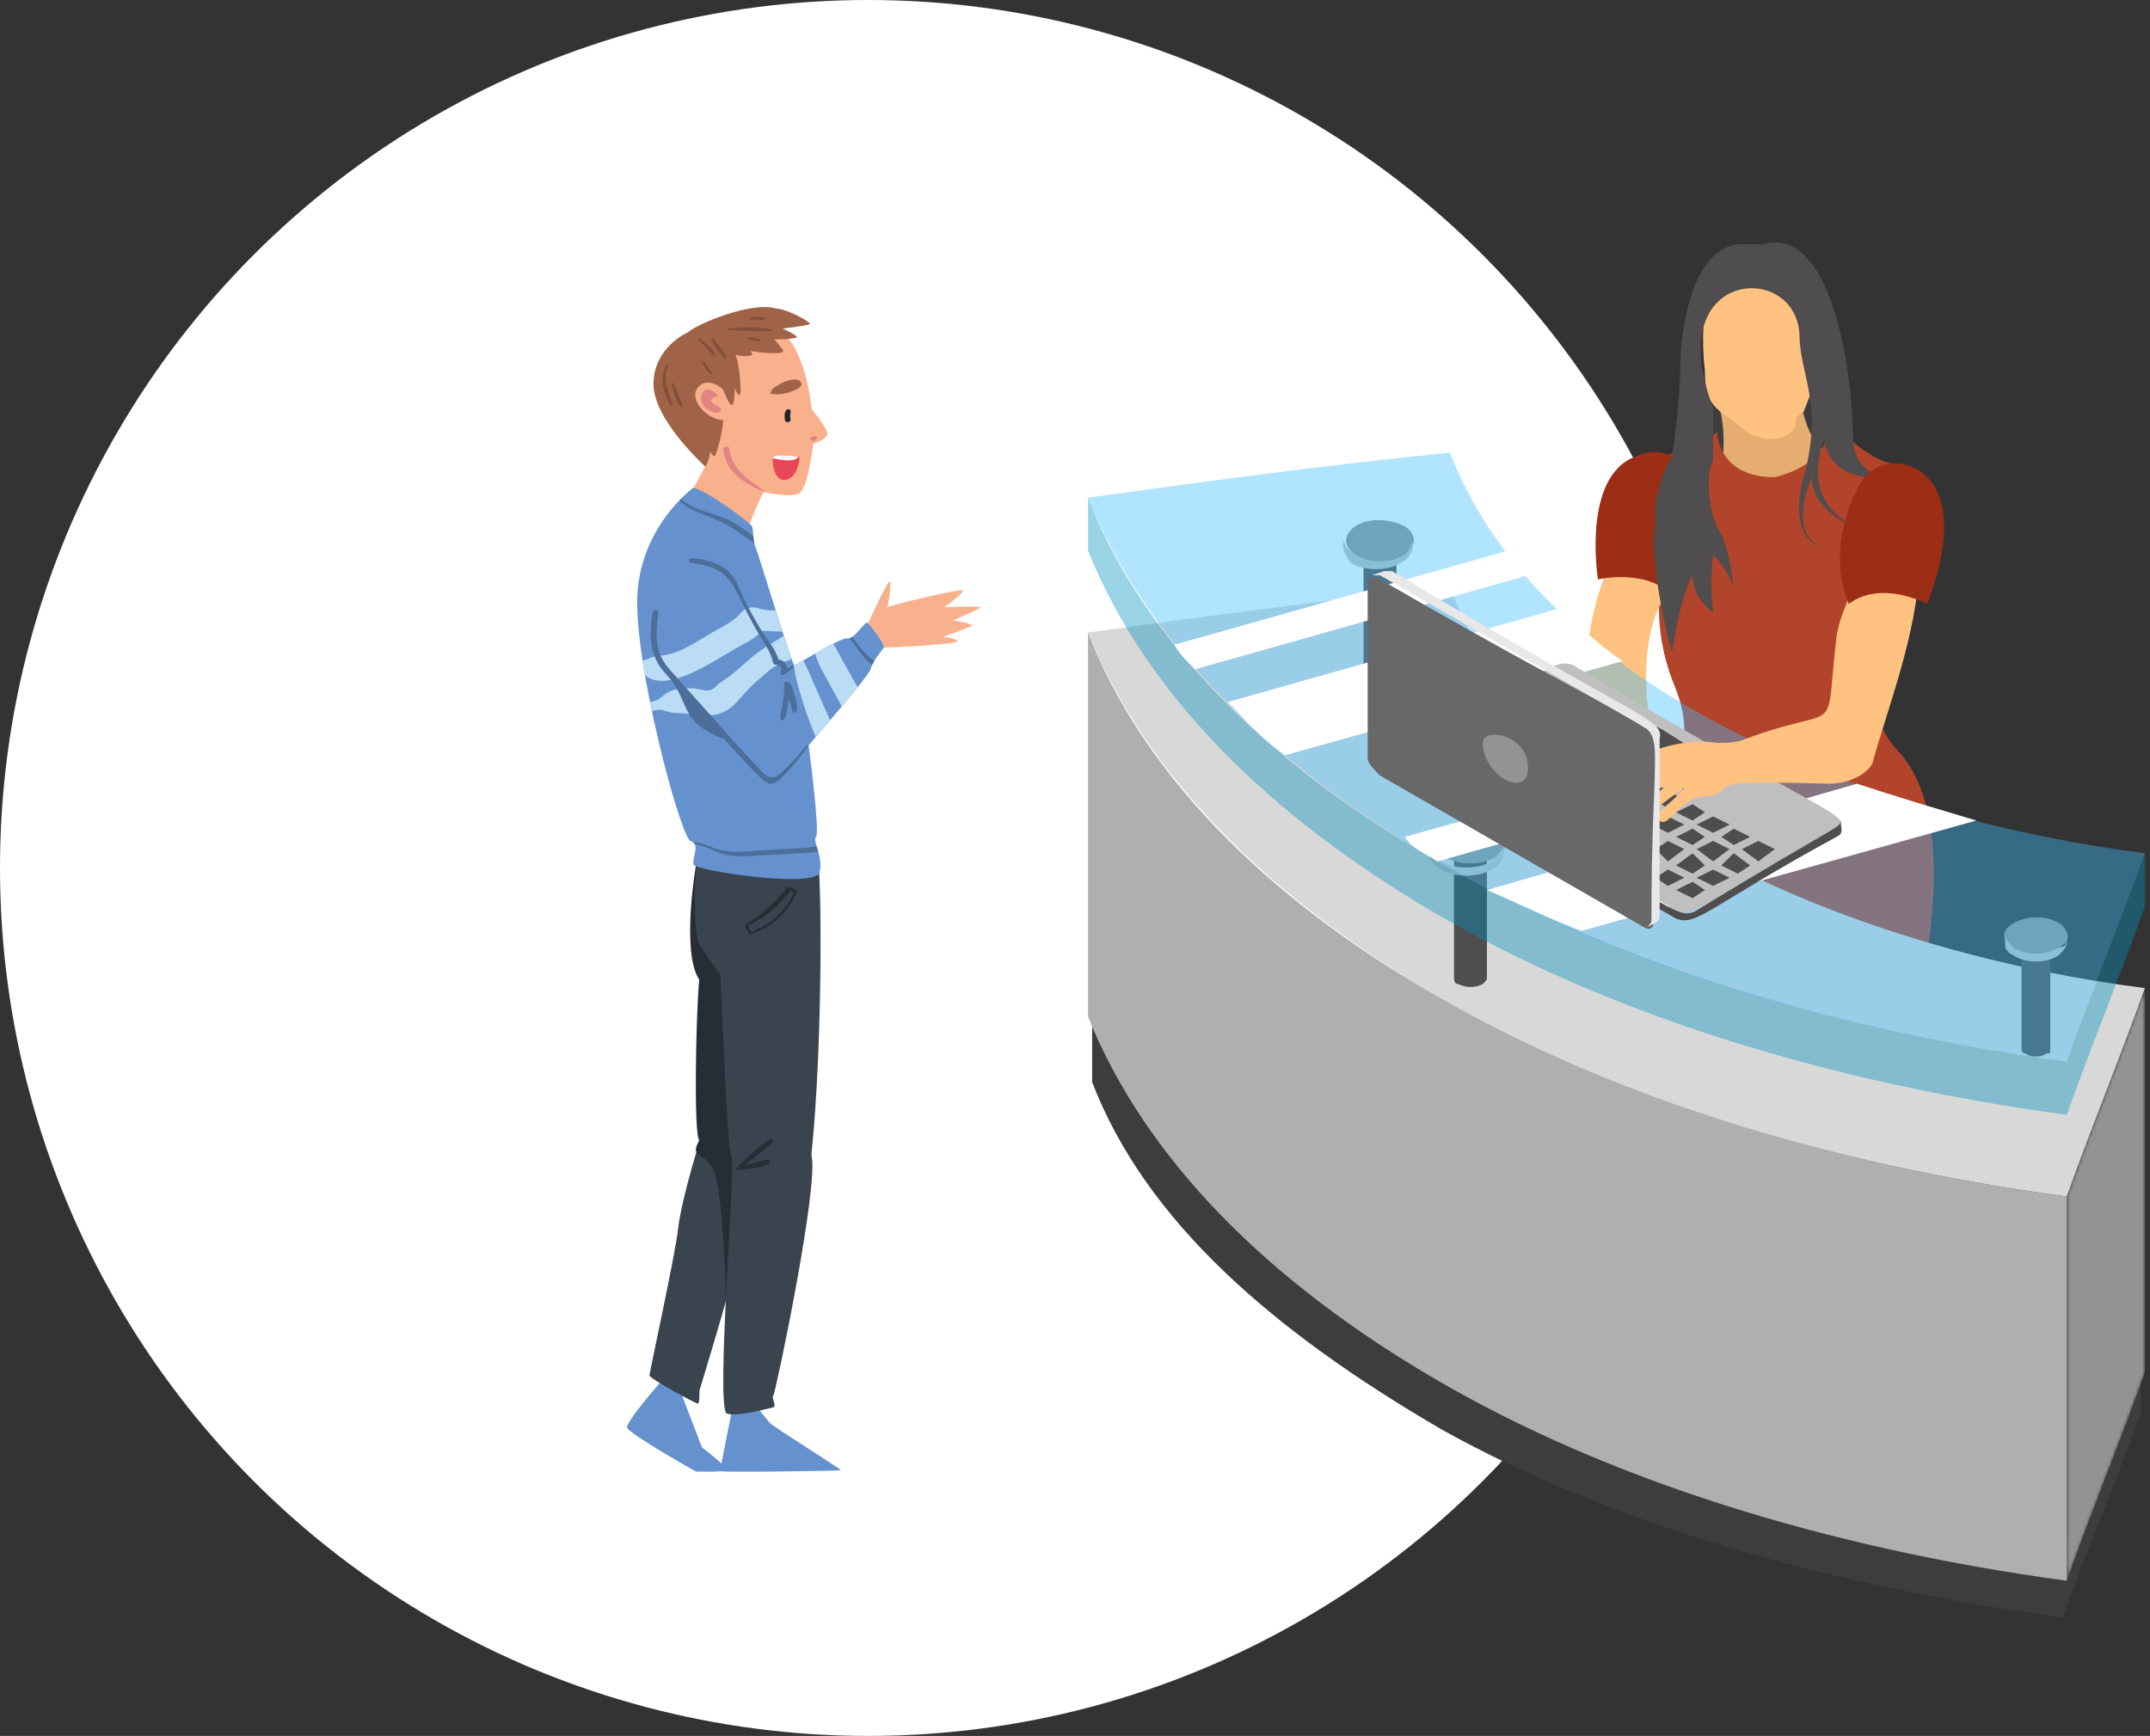 <svg width="660" height="533" viewBox="0 0 660 533" fill="none" xmlns="http://www.w3.org/2000/svg">
<rect x="0" y="0" width="660" height="533" fill="#333333" stroke="none"/>
<circle cx="266.5" cy="266.5" r="266.5" fill="white"/>
<path d="M246.36 139.167C246.36 139.167 246.015 149.986 239.299 148.654C232.578 147.331 235.216 138.941 236.054 137.879C236.893 136.816 246.36 139.167 246.36 139.167Z" fill="#E74757"/>
<path d="M236.469 140.533C236.469 140.533 246.055 143.076 244.985 139.206C242.046 136.243 235.622 134.347 236.469 140.533Z" fill="white"/>
<path d="M241.094 147.366C237.583 147.895 236.858 141.523 237.351 140.382C237.849 139.245 245.404 140.269 245.404 140.382C245.443 141.748 244.605 146.832 241.094 147.366ZM249.146 125.667C249.146 125.667 247.391 104.631 237.77 100.605C228.154 96.58 206.546 104.705 205.175 114.878C203.8 125.046 216.473 143.227 216.473 143.227C216.473 143.227 213.114 149.643 212.883 149.717C212.656 149.795 229.984 160.953 229.984 161.183C229.984 161.408 233.801 151.162 234.565 151.162C235.329 151.162 242.736 153.058 245.408 151.392C248.077 149.717 249.679 136.282 249.679 136.282C249.679 136.282 253.422 135.067 253.955 133.471C254.492 131.879 249.146 125.667 249.146 125.667Z" fill="#F9B08D"/>
<path d="M211.28 101.972C211.28 101.972 200.974 106.297 200.594 117.455C200.21 128.617 216.32 143.041 216.473 143.227C217.578 142.013 218.075 138.56 218.075 138.56C218.075 138.56 218.765 140.23 219.372 140.043C219.984 139.848 222.276 130.629 221.931 128.955C216.892 128.803 211.32 122.543 214.219 118.973C217.119 115.407 221.77 119.203 221.966 119.658C222.158 120.114 223.918 124.704 224.757 124.365C225.595 124.023 225.521 119.086 225.521 119.086C225.521 119.086 226.473 121.784 227.124 121.138C227.77 120.496 226.892 110.774 225.748 108.878C227.312 109.525 230.709 109.446 230.862 108.878C231.015 108.31 230.137 107.664 230.521 107.776C230.901 107.889 239.565 109.182 240.482 107.854C240.522 107.247 237.618 104.21 237.736 104.21C237.849 104.21 244.452 104.132 244.605 103.525C244.758 102.918 240.177 100.87 240.29 100.87C240.404 100.87 248.308 99.959 248.653 99.469C248.994 98.974 241.587 94.758 238.115 94.723C230.595 92.406 213.573 99.694 211.28 101.972Z" fill="#A16348"/>
<path d="M245.775 117.242C244.74 115.902 242.033 116.726 240.784 117.238C239.766 117.659 238.81 118.223 237.91 118.847C237.351 119.238 236.845 119.633 236.701 120.292C236.395 120.439 236.356 120.886 236.81 120.96C238.893 121.29 241.19 120.908 243.133 120.127C244.111 119.737 246.906 118.713 245.775 117.242Z" fill="#A16348"/>
<path d="M242.635 126.816C242.653 126.708 242.727 126.508 242.718 126.456C242.74 126.395 242.753 126.33 242.744 126.261C242.731 126.174 242.714 126.079 242.666 126.005C242.46 125.68 242.115 125.606 241.749 125.71C240.657 126.035 240.827 128.144 240.954 128.998C241.011 129.384 241.351 129.549 241.692 129.619C241.941 129.666 242.146 129.58 242.351 129.449C242.57 129.311 242.744 129.02 242.692 128.755C242.605 128.317 242.548 127.875 242.57 127.424C242.578 127.22 242.609 127.02 242.635 126.816Z" fill="#242526"/>
<path d="M220.613 124.86C220.613 124.86 218.115 123.91 218.307 122.825C218.495 121.745 220.211 122.031 220.289 121.554C220.364 121.081 217.521 118.444 215.957 120.153C214.394 121.858 215.272 125.463 218.783 126.452C222.294 127.441 221.255 125.142 220.613 124.86Z" fill="#E18583"/>
<path d="M206.424 124.291C205.311 120.201 203.175 116.505 205.149 112.262C205.328 111.876 204.686 111.724 204.512 112.049C202.424 115.984 203.568 120.799 205.782 124.456C205.931 124.704 206.52 124.639 206.424 124.291Z" fill="#81503C"/>
<path d="M209.625 124.613C208.931 122.335 207.717 120.244 207.049 117.932C206.918 117.476 206.07 117.576 206.184 118.053C206.743 120.335 207.424 123.012 208.896 124.89C209.088 125.137 209.734 124.973 209.625 124.613Z" fill="#81503C"/>
<path d="M219.595 108.839C218.529 106.991 216.625 105.425 215.031 104.033C214.717 103.764 214.049 104.141 214.403 104.462C215.219 105.195 216.01 105.95 216.765 106.74C217.516 107.525 218.215 108.423 219.04 109.13C219.241 109.303 219.783 109.165 219.595 108.839Z" fill="#81503C"/>
<path d="M223.001 109.793C222.119 107.733 220.473 105.915 219.198 104.08C218.94 103.707 218.088 104.093 218.368 104.514C219.604 106.379 220.774 108.561 222.438 110.088C222.652 110.288 223.145 110.132 223.001 109.793Z" fill="#81503C"/>
<path d="M236.757 101.183C232.63 100.176 227.888 100.515 223.678 100.801C223.276 100.827 223.237 101.439 223.665 101.434C227.988 101.347 232.368 101.916 236.666 101.712C236.954 101.699 237.072 101.261 236.757 101.183Z" fill="#81503C"/>
<path d="M233.403 104.388C232.443 103.729 230.954 103.603 229.818 103.516C229.312 103.477 229.146 104.18 229.692 104.228C230.329 104.28 230.958 104.367 231.578 104.519C232.102 104.649 232.604 104.848 233.141 104.913C233.434 104.948 233.687 104.588 233.403 104.388Z" fill="#81503C"/>
<path d="M234.788 97.504C233.491 97.183 231.941 97.387 230.617 97.465C230.015 97.504 230.137 98.289 230.726 98.259C232.015 98.194 233.421 98.354 234.687 98.111C234.984 98.055 235.181 97.604 234.788 97.504Z" fill="#81503C"/>
<path d="M218.674 114.713C217.944 113.463 217.001 112.37 216.32 111.086C216.11 110.696 215.342 110.956 215.56 111.377C216.254 112.713 217.071 114.066 218.32 114.956C218.464 115.056 218.787 114.908 218.674 114.713Z" fill="#81503C"/>
<path d="M234.486 150.619C229.871 147.509 224.377 143.774 223.862 137.709C223.774 136.703 221.962 136.95 222.054 137.961C222.652 144.824 228.534 148.407 234.281 150.923C234.465 151.006 234.683 150.75 234.486 150.619Z" fill="#E18583"/>
<path d="M250.173 133.926C249.863 133.892 249.548 133.992 249.256 134.091C248.932 134.208 248.531 134.56 248.736 134.946C249.09 135.614 250.212 135.367 250.653 134.933C251.068 134.529 250.644 133.979 250.173 133.926Z" fill="#E18583"/>
<mask id="mask0_506_175" style="mask-type:luminance" maskUnits="userSpaceOnUse" x="192" y="423" width="31" height="30">
<path d="M192 423.356H222.896V452.231H192V423.356Z" fill="white"/>
</mask>
<g mask="url(#mask0_506_175)">
<path d="M202.883 424.211C202.533 424.636 192.118 436.509 192.502 438.331C192.882 440.153 213.726 451.875 213.726 451.875C213.726 451.875 222.351 452.222 222.809 451.237C223.268 450.248 215.481 444.4 215.481 444.4L208.149 425.274L202.883 424.211Z" fill="#6592CE"/>
</g>
<path d="M213.774 353.721C213.774 353.721 208.992 369.477 208.188 377.107C207.389 384.738 199.372 421.4 199.372 422.311C199.372 423.226 213.647 431.043 214.259 430.965C214.87 430.891 214.639 427.169 214.717 426.944C214.791 426.714 223.875 396.959 224.028 394.529C224.18 392.1 239.404 351.053 213.774 353.721Z" fill="#3A444F"/>
<path d="M213.687 265.35C213.687 265.35 208.992 292.281 214.639 300.779C213.573 312.926 212.962 348.147 214.639 350.121C211.739 355.587 215.556 353.309 218.765 358.623C221.971 363.937 222.835 398.703 222.835 398.703C222.835 398.703 238.002 365.759 240.749 330.235C243.496 294.706 234.832 260.187 213.687 265.35Z" fill="#272D34"/>
<path d="M224.853 432.332C224.853 432.332 220.957 451.237 221.128 451.689C221.302 452.144 257.832 451.632 258.116 451.407C258.404 451.181 237.102 437.911 236.242 436.831C235.386 435.75 232.294 431.933 232.294 431.933L224.853 432.332Z" fill="#6592CE"/>
<path d="M213.8 264.382C213.8 264.382 211.966 286.016 215.171 290.797C218.381 295.582 221.014 298.883 221.128 299.226C221.241 299.564 223.189 353.309 224.565 355.361C225.94 357.408 219.756 429.829 222.962 433.928C225.709 435.295 236.242 432.332 237.39 432.106C238.535 431.876 236.705 429.143 237.39 428.462C238.076 427.781 251.587 363.33 249.072 354.675C252.736 319.151 252.094 267.913 251.155 265.636C250.216 263.358 213.8 264.382 213.8 264.382Z" fill="#3A444F"/>
<mask id="mask1_506_175" style="mask-type:luminance" maskUnits="userSpaceOnUse" x="265" y="177" width="36" height="23">
<path d="M265.379 177.924H301V199.024H265.379V177.924Z" fill="white"/>
</mask>
<g mask="url(#mask1_506_175)">
<path d="M265.675 193.272C265.675 193.103 272.086 178.869 273.06 178.583C274.034 178.301 272.374 186.903 272.431 186.474C272.488 186.044 295.105 180.518 295.506 181.316C295.904 182.114 289.895 186.474 289.895 186.474C289.895 186.474 300.886 185.936 300.886 186.474C300.886 187.008 292.528 190.482 292.528 190.482C292.528 190.482 298.83 191.563 298.485 192.018C298.14 192.478 289.379 195.575 289.379 195.575C289.379 195.575 294.76 196.061 293.672 197.029C292.585 197.996 269.855 198.968 269.855 198.968L265.675 193.272Z" fill="#F9B08D"/>
</g>
<path d="M212.883 149.717C212.883 149.717 197.236 160.953 195.708 181.754C194.179 202.551 208.992 257.51 212.044 258.269C215.097 259.029 212.35 263.432 212.883 265.406C213.42 267.379 250.369 272.845 251.592 267.835C252.81 262.824 249.299 258.421 250.522 256.903C251.74 255.385 248.234 228.818 248.234 228.818C248.234 228.818 267.239 207.032 267.392 205.21C267.545 203.388 270.828 199.666 271.287 198.833C271.741 197.996 266.859 191.467 266.169 191.168C265.483 190.86 262.278 196.326 260.064 196.022C257.85 195.718 244.57 204.147 243.88 204.299C243.194 204.447 232.809 169.911 231.892 167.859C230.98 165.811 231.39 162.575 230.827 161.56C230.259 160.545 218.154 151.313 212.883 149.717Z" fill="#6592CE"/>
<path d="M240.578 195.215C237.133 197.445 233.456 199.419 230.333 202.156C228.403 203.848 226.508 205.618 224.495 207.214C223.455 208.034 222.32 208.72 221.237 209.479C220.329 210.116 219.268 211.418 218.254 211.808C216.914 212.329 214.931 211.57 213.507 211.427C210.748 211.153 207.704 211.279 205.171 212.494C204.044 213.032 203.38 213.86 202.407 214.55C201.586 215.136 200.542 215.396 199.507 215.609C199.69 216.511 199.874 217.413 200.062 218.315C200.974 218.09 201.896 217.882 202.808 217.977C204.228 218.129 205.533 218.78 206.992 218.888C209.603 219.092 212.106 219.105 214.717 219.465C217.56 219.864 220.53 219.634 223.036 218.151C225.421 216.741 227.089 214.537 228.897 212.515C230.7 210.49 232.858 208.663 234.901 206.88C236.784 205.24 238.67 203.887 241.05 203.093C241.753 202.859 242.391 202.616 242.976 202.347C242.382 200.711 241.539 198.182 240.578 195.215Z" fill="#BADCF4"/>
<path d="M253.155 217.396C251.793 214.312 250.382 211.249 249.094 208.139C248.339 206.321 247.461 204.56 246.605 202.781C245.098 203.662 244.033 204.286 243.849 204.325C243.81 204.334 243.74 204.226 243.64 204.022C243.893 205.783 244.181 207.536 244.653 209.288C245.535 212.598 246.448 215.852 247.605 219.084C248.478 221.513 249.404 223.921 250.408 226.298C251.592 224.931 253.147 223.122 254.841 221.131C254.273 219.89 253.706 218.645 253.155 217.396Z" fill="#BADCF4"/>
<path d="M261.876 208.564C259.784 204.985 257.924 201.198 255.789 197.632C254.068 198.499 252.077 199.605 250.216 200.677C251.142 204.108 253.352 207.522 254.832 210.36C255.985 212.563 257.195 214.724 258.439 216.871C260.16 214.824 261.846 212.776 263.287 210.98C262.815 210.173 262.348 209.371 261.876 208.564Z" fill="#BADCF4"/>
<path d="M197.948 207.275C198.472 207.653 198.979 208.06 199.572 208.334C203.677 210.234 209.822 207.882 213.586 206.047C217.743 204.022 221.687 201.549 225.67 199.211C228.032 197.822 231.862 196.187 233.858 193.706C235.971 193.766 238.067 193.888 240.159 193.909C239.5 191.853 238.797 189.636 238.089 187.389C236.22 187.493 234.373 187.337 232.661 186.717C231.032 186.127 228.757 186.634 227.63 187.988C225.285 190.799 221.87 192.304 218.726 194.152C215.237 196.204 211.796 198.503 208.031 200.031C206.346 200.712 204.686 201.15 202.874 201.31C201.415 201.445 200.49 201.588 199.158 202.2C198.568 202.469 197.891 202.694 197.223 202.829C197.446 204.291 197.69 205.774 197.948 207.275Z" fill="#BADCF4"/>
<path d="M243.02 204.455C242.535 204.711 242.05 204.976 241.565 205.236C241.64 203.848 240.548 202.655 238.95 202.516C238.085 199.193 235.465 196.512 233.74 193.601C231.513 189.849 229.224 185.971 227.517 181.949C226.119 178.657 224.953 175.971 221.761 174.054C218.997 172.392 215.678 171.568 212.473 171.386C211.446 171.334 211.114 172.666 212.215 172.835C215.468 173.321 218.752 173.902 221.495 175.841C224.469 177.945 226.067 181.476 227.613 184.643C229.176 187.832 230.783 190.981 232.574 194.048C234.264 196.946 236.648 200.091 237.299 203.423C237.391 203.878 237.862 204.13 238.308 204.061C239.889 204.62 240.334 205.375 239.635 206.321C239.177 206.993 240.05 207.618 240.657 207.167C241.622 206.455 242.592 205.744 243.557 205.032C244.037 204.677 243.448 204.225 243.02 204.455Z" fill="#4B6E9B"/>
<path d="M247.531 228.823C245.696 231.209 243.705 233.425 241.557 235.538C239.88 237.187 238.072 239.759 235.386 238.21C234.32 237.594 233.32 236.215 232.451 235.339C227.752 230.597 223.407 225.495 218.957 220.528C214.529 215.583 210.071 210.663 205.673 205.692C203.485 203.215 202.11 200.699 201.712 197.384C201.341 194.274 201.773 191.177 202.027 188.079C202.105 187.112 200.52 187.025 200.367 187.927C199.31 194.161 199.205 200.703 203.455 205.8C204.49 207.045 205.551 208.273 206.616 209.492C206.586 209.553 206.581 209.622 206.638 209.696C209.228 213.101 209.992 217.513 212.673 220.875C213.883 222.389 215.442 223.517 217.11 224.485C218.647 225.374 220.337 226.467 222.137 226.693C224.097 228.896 226.058 231.096 228.063 233.256C229.399 234.697 230.77 236.106 232.172 237.486C233.15 238.449 234.133 239.659 235.382 240.284C237.923 241.568 239.762 238.861 241.364 237.291C243.893 234.805 246.081 232.011 248.024 229.053C248.194 228.788 247.692 228.61 247.531 228.823Z" fill="#4B6E9B"/>
<path d="M243.391 211.865C243.002 210.603 242.81 209.184 241.242 209.327C240.819 209.366 240.308 209.978 240.744 210.342C240.771 210.364 240.788 210.394 240.814 210.416C240.701 212.273 240.627 214.103 240.282 215.943C239.98 217.548 239.482 219.058 239.557 220.71C239.578 221.235 240.373 221.222 240.644 220.927C241.351 220.146 241.365 219.031 241.561 218.029C241.779 216.936 241.972 215.843 242.164 214.745C242.561 215.96 243.007 217.166 243.308 218.402C243.452 219.005 244.487 219.014 244.579 218.372C244.919 216.125 244.05 213.982 243.391 211.865Z" fill="#4B6E9B"/>
<path d="M222.77 160.923C225.831 162.61 228.613 164.823 231.534 166.736C231.381 166.042 231.307 165.295 231.255 164.588C229.01 163.022 226.818 161.348 224.46 160.033C219.853 157.469 212.922 156.953 209.062 153.17C208.892 153.344 208.717 153.517 208.538 153.704C212.162 157.352 218.381 158.506 222.77 160.923Z" fill="#4B6E9B"/>
<path d="M251.155 261.406C250.985 260.825 250.815 260.283 250.666 259.784C249.57 260.096 248.456 260.248 247.172 260.322C242.587 260.595 238.002 260.846 233.416 261.124C228.884 261.397 223.861 262.139 219.508 260.512C217.176 259.645 215.01 258.534 212.66 258.556C212.957 258.73 213.167 258.959 213.302 259.237C216.512 259.549 219.643 261.762 222.73 262.421C226.473 263.219 230.294 262.833 234.076 262.621C238.22 262.387 242.36 262.144 246.504 261.901C248.041 261.814 249.653 261.827 251.155 261.406Z" fill="#4B6E9B"/>
<path d="M261.618 195.575C261.37 195.74 261.125 195.87 260.885 195.962C262.466 198.248 264.077 200.538 265.911 202.568C266.47 203.193 267.086 203.727 267.71 204.23C267.889 203.818 268.138 203.371 268.422 202.916C265.741 201.128 263.614 198.317 261.618 195.575Z" fill="#4B6E9B"/>
<path d="M237.164 282.442C235.757 283.552 234.225 284.468 232.596 285.214C232.181 285.4 231.08 286.107 230.696 285.986C230.133 285.812 229.836 284.888 229.543 284.242C234.788 281.804 239.194 278.216 242.67 273.596C242.705 273.553 242.727 273.51 242.753 273.466C242.779 273.484 242.81 273.497 242.841 273.514C243.12 273.674 243.417 273.87 243.727 273.991C243.71 274.013 243.688 274.034 243.675 274.065C242.216 277.331 239.98 280.221 237.164 282.442ZM244.531 273.418C244.221 273.136 243.788 272.989 243.408 272.815C243.024 272.642 242.614 272.408 242.186 272.39C242.089 272.386 242.002 272.416 241.937 272.464C241.718 272.477 241.509 272.568 241.351 272.763C237.936 277.171 233.727 280.858 228.949 283.747C228.871 283.778 228.818 283.83 228.805 283.917C228.77 284.012 228.788 284.116 228.853 284.203C229.032 285.079 229.403 285.838 229.827 286.65C229.927 286.841 230.155 286.871 230.347 286.815C236.753 284.932 241.779 280.394 244.435 274.316C244.491 274.178 244.461 274.069 244.387 273.987C244.622 273.87 244.78 273.644 244.531 273.418Z" fill="#272D34"/>
<path d="M237.316 350.485C237.631 350.047 237.142 349.621 236.683 349.799C234.604 350.589 232.827 352.446 231.155 353.873C229.412 355.352 227.709 356.896 226.115 358.536C225.504 359.161 226.639 359.655 227.163 359.196C227.198 359.17 227.229 359.135 227.264 359.105C230.058 358.992 233.727 358.64 236.137 357.109C236.775 356.706 236.225 355.99 235.622 356.051C234.19 356.185 232.792 356.784 231.39 357.113C230.582 357.3 229.77 357.465 228.954 357.621C230.181 356.541 231.412 355.465 232.679 354.424C234.19 353.174 236.168 352.072 237.316 350.485Z" fill="#272D34"/>
<path d="M525.885 112.63L522.099 122.667C522.099 125.181 522.099 147.765 522.099 146.513L530.932 154.041C532.198 154.041 548.609 155.299 548.609 155.299L559.969 150.28C559.969 149.023 565.021 140.237 566.281 138.985C566.281 137.728 566.281 132.709 565.021 131.452C563.755 130.2 561.229 115.139 559.969 113.887C558.708 112.63 551.13 106.354 551.13 106.354C551.13 106.354 534.719 105.102 533.458 106.354C532.198 107.611 525.885 112.63 525.885 112.63Z" fill="#3D3D3D"/>
<path d="M525.885 120.158C525.885 120.158 532.198 130.2 527.146 150.28L547.344 159.06C547.344 159.06 575.12 140.238 562.495 138.986C551.13 137.728 551.13 106.354 551.13 106.354L525.885 120.158Z" fill="#E5AD70"/>
<path d="M513.26 318.437H586.479C596.578 277.025 596.578 245.65 582.693 230.594C565.021 211.767 580.167 177.888 580.167 177.888C572.594 149.023 583.953 142.747 583.953 142.747C572.594 142.747 561.229 127.691 561.229 127.691C563.755 142.747 544.823 146.514 544.823 146.514C527.146 146.514 527.146 132.71 527.146 132.71C522.099 136.471 510.734 140.238 510.734 140.238C519.573 157.808 500.635 179.14 514.521 211.767C518.313 221.809 517.047 228.085 515.786 233.104C503.161 258.202 503.161 292.081 513.26 318.437Z" fill="#B2442B"/>
<path d="M523.359 96.317L530.932 86.279L546.083 83.765C546.083 83.765 558.708 86.279 558.708 107.611C558.708 113.887 556.182 120.158 553.656 126.434C551.13 127.691 551.13 128.943 551.13 130.2C551.13 133.962 542.297 137.728 534.719 131.452C527.146 125.182 523.359 125.182 523.359 113.887C522.099 102.592 523.359 96.317 523.359 96.317Z" fill="#FFC280"/>
<path d="M657.172 412.555V433.887C649.599 455.224 640.76 475.304 633.187 496.636C559.969 486.593 494.323 467.77 442.568 438.911C390.807 408.788 351.672 374.91 335.26 332.24V302.123C351.672 344.792 390.807 386.204 442.568 416.321C494.323 446.439 559.969 466.518 633.187 476.556C642.026 453.967 649.599 433.887 657.172 412.555Z" fill="#3D3D3D"/>
<path d="M525.885 251.926C508.208 253.178 496.849 197.963 513.26 180.397L494.323 172.864C477.911 208.005 489.276 264.473 520.833 268.239C520.833 261.964 523.359 256.945 525.885 251.926Z" fill="#FFC280"/>
<path d="M501.901 140.238C509.474 136.471 518.313 140.238 520.833 150.28C525.885 171.612 514.521 184.159 514.521 184.159C506.948 174.121 490.536 177.888 490.536 177.888C490.536 177.888 485.49 146.514 501.901 140.238Z" fill="#9B2E15"/>
<mask id="mask2_506_175" style="mask-type:luminance" maskUnits="userSpaceOnUse" x="633" y="302" width="27" height="185">
<path d="M633.844 302.082H659.177V486.189H633.844V302.082Z" fill="white"/>
</mask>
<g mask="url(#mask2_506_175)">
<mask id="mask3_506_175" style="mask-type:luminance" maskUnits="userSpaceOnUse" x="634" y="303" width="25" height="183">
<path d="M658.437 303.375V421.34C650.859 442.672 642.026 464.009 634.448 485.341V367.376C642.026 346.044 650.859 324.712 658.437 303.375Z" fill="white"/>
</mask>
<g mask="url(#mask3_506_175)">
<path d="M658.437 303.375V421.34C650.859 442.672 642.026 464.009 634.448 485.341V367.376C642.026 346.044 650.859 324.712 658.437 303.375Z" fill="#929393"/>
</g>
</g>
<path d="M634.448 367.376V485.341C559.969 475.304 493.062 453.966 441.302 423.849C389.547 393.732 351.672 356.082 334 312.161V194.201C350.411 236.865 388.281 275.767 441.302 305.89C494.323 336.007 559.969 357.339 634.448 367.376Z" fill="#AFAFAF"/>
<path d="M658.438 303.376C650.859 324.713 642.026 346.045 634.448 367.377C559.969 357.339 493.062 336.007 441.302 305.89C389.547 275.768 351.672 238.123 334 194.201C370.609 189.183 407.219 184.159 445.089 180.397C474.125 255.693 578.906 293.338 658.438 303.376Z" fill="#D8D8D8"/>
<path d="M629.401 287.062V322.203C629.401 323.455 629.401 323.455 628.141 323.455C626.875 324.713 623.089 324.713 621.828 323.455C620.562 323.455 620.562 322.203 620.562 322.203V287.062C620.562 288.32 620.562 288.32 621.828 288.32C623.089 289.572 626.875 289.572 628.141 288.32C629.401 288.32 629.401 288.32 629.401 287.062Z" fill="#4F4D4D"/>
<path d="M631.927 283.301C635.713 285.81 635.713 289.572 631.927 290.829C628.141 293.338 621.828 293.338 618.042 290.829C609.203 285.81 623.088 278.277 631.927 283.301Z" fill="#929393"/>
<path d="M634.448 287.062V289.572C634.448 290.829 633.188 292.081 631.927 293.338C628.141 295.848 621.828 295.848 618.042 293.338C615.516 292.081 615.516 290.829 615.516 289.572V287.062C615.516 288.32 616.776 289.572 618.042 290.829C621.828 293.338 628.141 293.338 631.927 290.829C634.448 290.829 634.448 289.572 634.448 287.062Z" fill="#BFBFBF"/>
<path d="M456.453 259.454V299.614C456.453 300.866 456.453 300.866 455.193 302.123C452.667 303.375 450.141 303.375 447.615 302.123C446.354 302.123 446.354 300.866 446.354 299.614V259.454C446.354 260.712 446.354 260.712 447.615 261.964C450.141 263.221 456.453 261.964 456.453 259.454Z" fill="#4F4D4D"/>
<path d="M458.979 263.221C455.193 265.73 447.615 265.73 443.828 263.221C440.042 260.712 440.042 256.945 443.828 254.436C453.927 248.16 469.078 256.945 458.979 263.221Z" fill="#929393"/>
<path d="M461.5 259.454C461.5 260.712 462.766 264.473 457.714 266.988C453.927 269.497 446.354 269.497 442.568 266.988C440.042 265.73 438.781 264.473 438.781 261.964V259.454C438.781 260.712 440.042 263.221 442.568 264.473C446.354 266.988 453.927 266.988 457.714 264.473C460.24 261.964 461.5 260.712 461.5 259.454Z" fill="#BFBFBF"/>
<path d="M428.682 165.336V205.496C428.682 206.748 428.682 206.748 427.417 208.005C424.891 209.257 422.37 209.257 419.844 208.005C418.578 208.005 418.578 206.748 418.578 205.496V165.336C418.578 166.593 418.578 166.593 419.844 167.845C422.37 169.103 424.891 169.103 427.417 167.845C427.417 166.593 428.682 166.593 428.682 165.336Z" fill="#4F4D4D"/>
<path d="M431.203 161.57C434.99 164.084 434.99 167.845 431.203 170.355C427.417 172.864 419.844 172.864 416.057 170.355C412.271 167.845 412.271 164.084 416.057 161.57C419.844 159.06 426.156 159.06 431.203 161.57Z" fill="#929393"/>
<path d="M433.729 165.336V167.845C433.729 169.103 432.469 171.612 429.943 172.864C426.156 175.373 418.578 175.373 414.792 172.864C413.531 171.612 412.271 169.103 412.271 167.845V165.336C412.271 166.593 413.531 169.103 416.057 170.355C419.844 172.864 427.417 172.864 431.203 170.355C432.469 169.103 433.729 166.593 433.729 165.336Z" fill="#BFBFBF"/>
<path d="M658.437 261.964V278.277C650.859 299.614 642.026 320.946 634.448 342.278V325.965C642.026 304.633 650.859 283.301 658.437 261.964Z" fill="#0092BF" fill-opacity="0.4"/>
<path d="M634.448 325.964V342.278C559.969 332.24 493.062 310.908 441.302 280.791C389.547 250.669 351.672 213.024 334 169.103V152.789C350.411 195.453 388.281 234.356 441.302 264.473C494.323 294.595 559.969 315.927 634.448 325.964Z" fill="#0092BF" fill-opacity="0.4"/>
<path d="M658.438 261.964C650.859 283.301 642.026 304.633 634.448 325.965C559.969 315.927 493.062 294.595 441.302 264.473C389.547 234.356 351.672 196.711 334 152.79C370.609 147.766 407.219 142.747 445.089 138.986C474.125 214.276 578.906 251.926 658.438 261.964Z" fill="#3DBDFC" fill-opacity="0.4"/>
<mask id="mask4_506_175" style="mask-type:luminance" maskUnits="userSpaceOnUse" x="348" y="166" width="268" height="129">
<path d="M615.177 166.981H348.51V294.135H615.177V166.981Z" fill="white"/>
</mask>
<g mask="url(#mask4_506_175)">
<path d="M485.49 285.81L606.677 251.926C594.052 248.16 581.432 244.398 570.068 240.632L456.453 273.258C465.292 277.025 475.391 282.044 485.49 285.81Z" fill="white"/>
<path d="M441.302 264.473L552.396 233.104C547.344 230.594 543.557 229.337 539.771 226.828L431.203 256.945C433.729 260.712 437.516 261.964 441.302 264.473Z" fill="white"/>
<path d="M394.594 231.847L498.109 202.987C490.536 197.963 484.224 191.692 479.177 186.668L376.922 215.533C381.969 220.552 387.021 226.828 394.594 231.847Z" fill="white"/>
<path d="M366.823 205.496L469.078 176.631C466.552 174.121 464.026 171.612 462.766 169.103L360.51 197.963C361.771 200.472 364.297 202.987 366.823 205.496Z" fill="white"/>
</g>
<path d="M578.906 146.514C570.068 145.256 568.807 137.728 568.807 133.962C568.807 115.139 562.495 68.709 541.031 74.985C539.771 74.985 538.51 74.985 535.984 74.985C519.573 73.727 515.786 101.335 515.786 112.63C515.786 123.924 513.26 140.238 513.26 140.238C506.948 150.28 508.208 160.318 508.208 160.318C505.688 172.864 513.26 200.472 513.26 200.472C515.786 182.907 519.573 176.631 519.573 176.631C519.573 184.159 525.885 187.925 525.885 187.925C524.62 176.631 525.885 170.355 525.885 170.355C530.932 175.374 532.198 180.397 532.198 180.397C532.198 180.397 530.932 169.103 528.411 164.084C524.62 159.06 523.359 145.256 525.885 141.495C525.885 137.728 525.885 125.182 525.885 125.182C509.474 82.513 551.13 80.003 552.396 102.593C552.396 115.139 559.969 123.924 553.656 146.514C548.609 165.336 558.708 167.846 558.708 167.846C548.609 162.827 556.182 146.514 556.182 146.514C556.182 157.808 571.328 162.827 571.328 162.827C551.13 154.042 559.969 135.219 559.969 135.219C562.495 149.023 578.906 146.514 578.906 146.514Z" fill="#4F4D4D"/>
<path d="M563.755 254.436C524.62 275.768 520.833 282.043 514.521 279.534L433.729 233.104C432.469 231.846 432.469 230.594 433.729 229.337C472.865 208.005 476.651 201.729 482.964 204.239C558.708 249.417 570.068 250.669 563.755 254.436Z" fill="#BFBFBF"/>
<path d="M565.021 251.926C565.021 254.436 566.281 255.693 563.755 256.945C524.62 278.277 520.833 284.553 514.521 282.044L433.729 235.613C432.469 235.613 432.469 234.356 432.469 233.104V230.594C432.469 231.847 432.469 231.847 433.729 233.104C513.26 277.025 514.521 283.301 520.833 279.534C563.755 253.178 565.021 254.436 565.021 251.926Z" fill="#4F4D4D"/>
<path d="M489.276 245.65L484.224 243.141L480.438 245.65L484.224 248.16L489.276 245.65Z" fill="#4F4D4D"/>
<path d="M477.911 228.085L481.698 225.57L477.911 223.061L472.865 225.57L477.911 228.085Z" fill="#4F4D4D"/>
<path d="M470.339 224.318L475.391 221.809L470.339 219.3L466.552 221.809L470.339 224.318Z" fill="#4F4D4D"/>
<path d="M461.5 221.809L456.453 219.3L452.667 221.809L457.714 224.318L461.5 221.809Z" fill="#4F4D4D"/>
<path d="M469.078 218.042L464.026 215.533L458.979 218.042L464.026 220.552L469.078 218.042Z" fill="#4F4D4D"/>
<path d="M452.667 229.337L457.714 231.846L461.5 229.337L457.714 226.828L452.667 229.337Z" fill="#4F4D4D"/>
<path d="M514.521 273.258L519.573 275.768L523.359 273.258L519.573 270.749L514.521 273.258Z" fill="#4F4D4D"/>
<path d="M512 266.987L508.208 269.497L512 272.006L517.047 269.497L512 266.987Z" fill="#4F4D4D"/>
<path d="M520.833 269.497L525.885 272.006L530.932 269.497L525.885 266.987L520.833 269.497Z" fill="#4F4D4D"/>
<path d="M523.359 265.73L519.573 261.964L514.521 265.73L519.573 268.24L523.359 265.73Z" fill="#4F4D4D"/>
<path d="M528.411 265.73L533.458 268.24L537.245 265.73L532.198 261.964L528.411 265.73Z" fill="#4F4D4D"/>
<path d="M498.109 258.202L494.323 260.711L498.109 263.221L503.161 260.711L498.109 258.202Z" fill="#4F4D4D"/>
<path d="M517.047 260.711L512 258.202L508.208 260.711L512 264.473L517.047 260.711Z" fill="#4F4D4D"/>
<path d="M530.932 260.711L525.885 258.202L520.833 260.711L525.885 264.473L530.932 260.711Z" fill="#4F4D4D"/>
<path d="M539.771 258.202L534.719 260.711L539.771 264.473L544.823 260.711L539.771 258.202Z" fill="#4F4D4D"/>
<path d="M491.802 254.436L486.75 256.945L491.802 259.454L496.849 256.945L491.802 254.436Z" fill="#4F4D4D"/>
<path d="M509.474 256.945L505.687 254.436L500.635 256.945L505.687 259.454L509.474 256.945Z" fill="#4F4D4D"/>
<path d="M514.521 256.945L519.573 259.454L523.359 256.945L519.573 254.436L514.521 256.945Z" fill="#4F4D4D"/>
<path d="M537.245 256.945L532.198 254.436L528.411 256.945L532.198 259.454L537.245 256.945Z" fill="#4F4D4D"/>
<path d="M484.224 250.669L480.438 253.178L484.224 255.693L489.276 253.178L484.224 250.669Z" fill="#4F4D4D"/>
<path d="M503.161 253.178L498.109 250.669L494.323 253.178L498.109 255.693L503.161 253.178Z" fill="#4F4D4D"/>
<path d="M506.948 253.178L512 255.693L517.047 253.178L512 250.669L506.948 253.178Z" fill="#4F4D4D"/>
<path d="M530.932 253.178L525.885 250.669L520.833 253.178L525.885 255.693L530.932 253.178Z" fill="#4F4D4D"/>
<path d="M514.521 249.417L519.573 251.926L523.359 249.417L519.573 246.908L514.521 249.417Z" fill="#4F4D4D"/>
<path d="M496.849 249.417L491.802 246.908L486.75 249.417L491.802 251.926L496.849 249.417Z" fill="#4F4D4D"/>
<path d="M500.635 249.417L505.687 251.926L509.474 249.417L505.687 246.908L500.635 249.417Z" fill="#4F4D4D"/>
<path d="M494.323 245.65L498.109 248.16L503.161 245.65L498.109 243.141L494.323 245.65Z" fill="#4F4D4D"/>
<path d="M482.964 241.889L477.911 239.374L472.865 241.889L477.911 244.398L482.964 241.889Z" fill="#4F4D4D"/>
<path d="M486.75 241.889L491.802 244.398L495.589 241.889L491.802 239.374L486.75 241.889Z" fill="#4F4D4D"/>
<path d="M475.391 236.865L470.339 234.356L466.552 236.865L470.339 240.632L475.391 236.865Z" fill="#4F4D4D"/>
<path d="M480.438 236.865L484.224 240.632L489.276 236.865L484.224 234.356L480.438 236.865Z" fill="#4F4D4D"/>
<path d="M469.078 233.104L464.026 230.594L458.979 233.104L464.026 235.613L469.078 233.104Z" fill="#4F4D4D"/>
<path d="M472.865 233.104L477.911 235.613L482.964 233.104L477.911 230.594L472.865 233.104Z" fill="#4F4D4D"/>
<path d="M443.828 226.828L438.781 229.337L443.828 231.846L447.615 229.337L443.828 226.828Z" fill="#4F4D4D"/>
<path d="M466.552 229.337L470.339 231.846L475.391 229.337L470.339 226.828L466.552 229.337Z" fill="#4F4D4D"/>
<path d="M455.193 225.57L450.141 223.061L445.089 225.57L450.141 228.085L455.193 225.57Z" fill="#4F4D4D"/>
<path d="M458.979 225.57L464.026 228.085L469.078 225.57L464.026 223.061L458.979 225.57Z" fill="#4F4D4D"/>
<path d="M522.099 244.398C528.411 240.632 534.719 238.122 532.198 236.865C510.734 225.57 509.474 221.809 505.688 223.061C499.375 226.828 493.063 229.337 495.589 230.594C496.849 230.594 519.573 245.65 522.099 244.398Z" fill="#4F4D4D"/>
<path d="M505.687 261.964L500.635 265.73L505.687 268.24L509.474 265.73L505.687 261.964Z" fill="#4F4D4D"/>
<path d="M477.911 246.908L472.865 249.417L477.911 251.926L482.964 249.417L477.911 246.908Z" fill="#4F4D4D"/>
<path d="M457.714 234.356L452.667 236.865L457.714 240.632L461.5 236.865L457.714 234.356Z" fill="#4F4D4D"/>
<path d="M450.141 230.594L445.089 233.104L450.141 235.613L455.193 233.104L450.141 230.594Z" fill="#4F4D4D"/>
<path d="M464.026 239.374L458.979 241.889L464.026 244.398L469.078 241.889L464.026 239.374Z" fill="#4F4D4D"/>
<path d="M470.339 243.141L466.552 245.65L470.339 248.16L475.391 245.65L470.339 243.141Z" fill="#4F4D4D"/>
<path d="M512 248.16L517.047 245.65L484.224 226.828L480.438 229.337L512 248.16Z" fill="#4F4D4D"/>
<path d="M567.542 181.649C567.542 185.416 565.021 187.925 563.755 195.453C559.969 228.085 566.281 215.533 535.984 226.828C533.458 228.085 529.672 228.085 527.146 228.085C510.734 225.57 491.802 236.865 494.323 241.889C496.849 245.65 499.375 239.374 508.208 236.865C504.422 238.122 499.375 244.398 495.589 248.16C494.323 249.417 494.323 250.669 495.589 250.669C498.109 253.178 496.849 249.417 512 240.632C509.474 243.141 504.422 246.908 501.901 249.417C499.375 251.926 503.162 254.436 504.422 251.926C509.474 246.908 517.047 241.889 517.047 241.889C512 248.16 506.948 249.417 509.474 251.926C510.734 253.178 512 251.926 515.787 248.16C518.313 245.65 520.833 244.398 524.62 244.398C535.984 241.889 517.047 239.374 561.229 240.632C570.068 240.632 575.12 235.613 575.12 233.104C578.906 219.3 589.005 192.944 589.005 174.121L567.542 181.649Z" fill="#FFC280"/>
<path d="M590.266 145.256C583.953 140.238 573.854 141.495 570.068 150.28C559.969 170.355 567.542 185.416 567.542 185.416C577.641 177.888 591.531 185.416 591.531 185.416C591.531 185.416 604.151 156.551 590.266 145.256Z" fill="#9B2E15"/>
<path d="M508.208 229.337C506.948 275.768 510.734 288.319 504.422 284.553L423.63 238.122C422.37 236.865 419.844 234.356 419.844 233.104V179.14C419.844 176.631 421.104 176.631 423.63 177.888C501.901 223.061 508.208 221.809 508.208 229.337Z" fill="#686868"/>
<path d="M427.417 175.374C426.156 175.374 426.156 175.374 424.891 175.374L421.104 176.631C421.104 176.631 422.37 176.631 423.63 176.631L504.422 223.061C510.734 226.828 506.948 233.104 506.948 282.044C506.948 283.301 506.948 283.301 505.687 284.553C508.208 283.301 509.474 283.301 509.474 280.791V226.828C510.734 220.552 504.422 221.809 427.417 175.374Z" fill="#E8E8E8"/>
<path d="M469.078 235.613C469.078 245.65 455.193 238.122 455.193 228.085C455.193 223.061 469.078 225.571 469.078 235.613Z" fill="#929393"/>
</svg>
